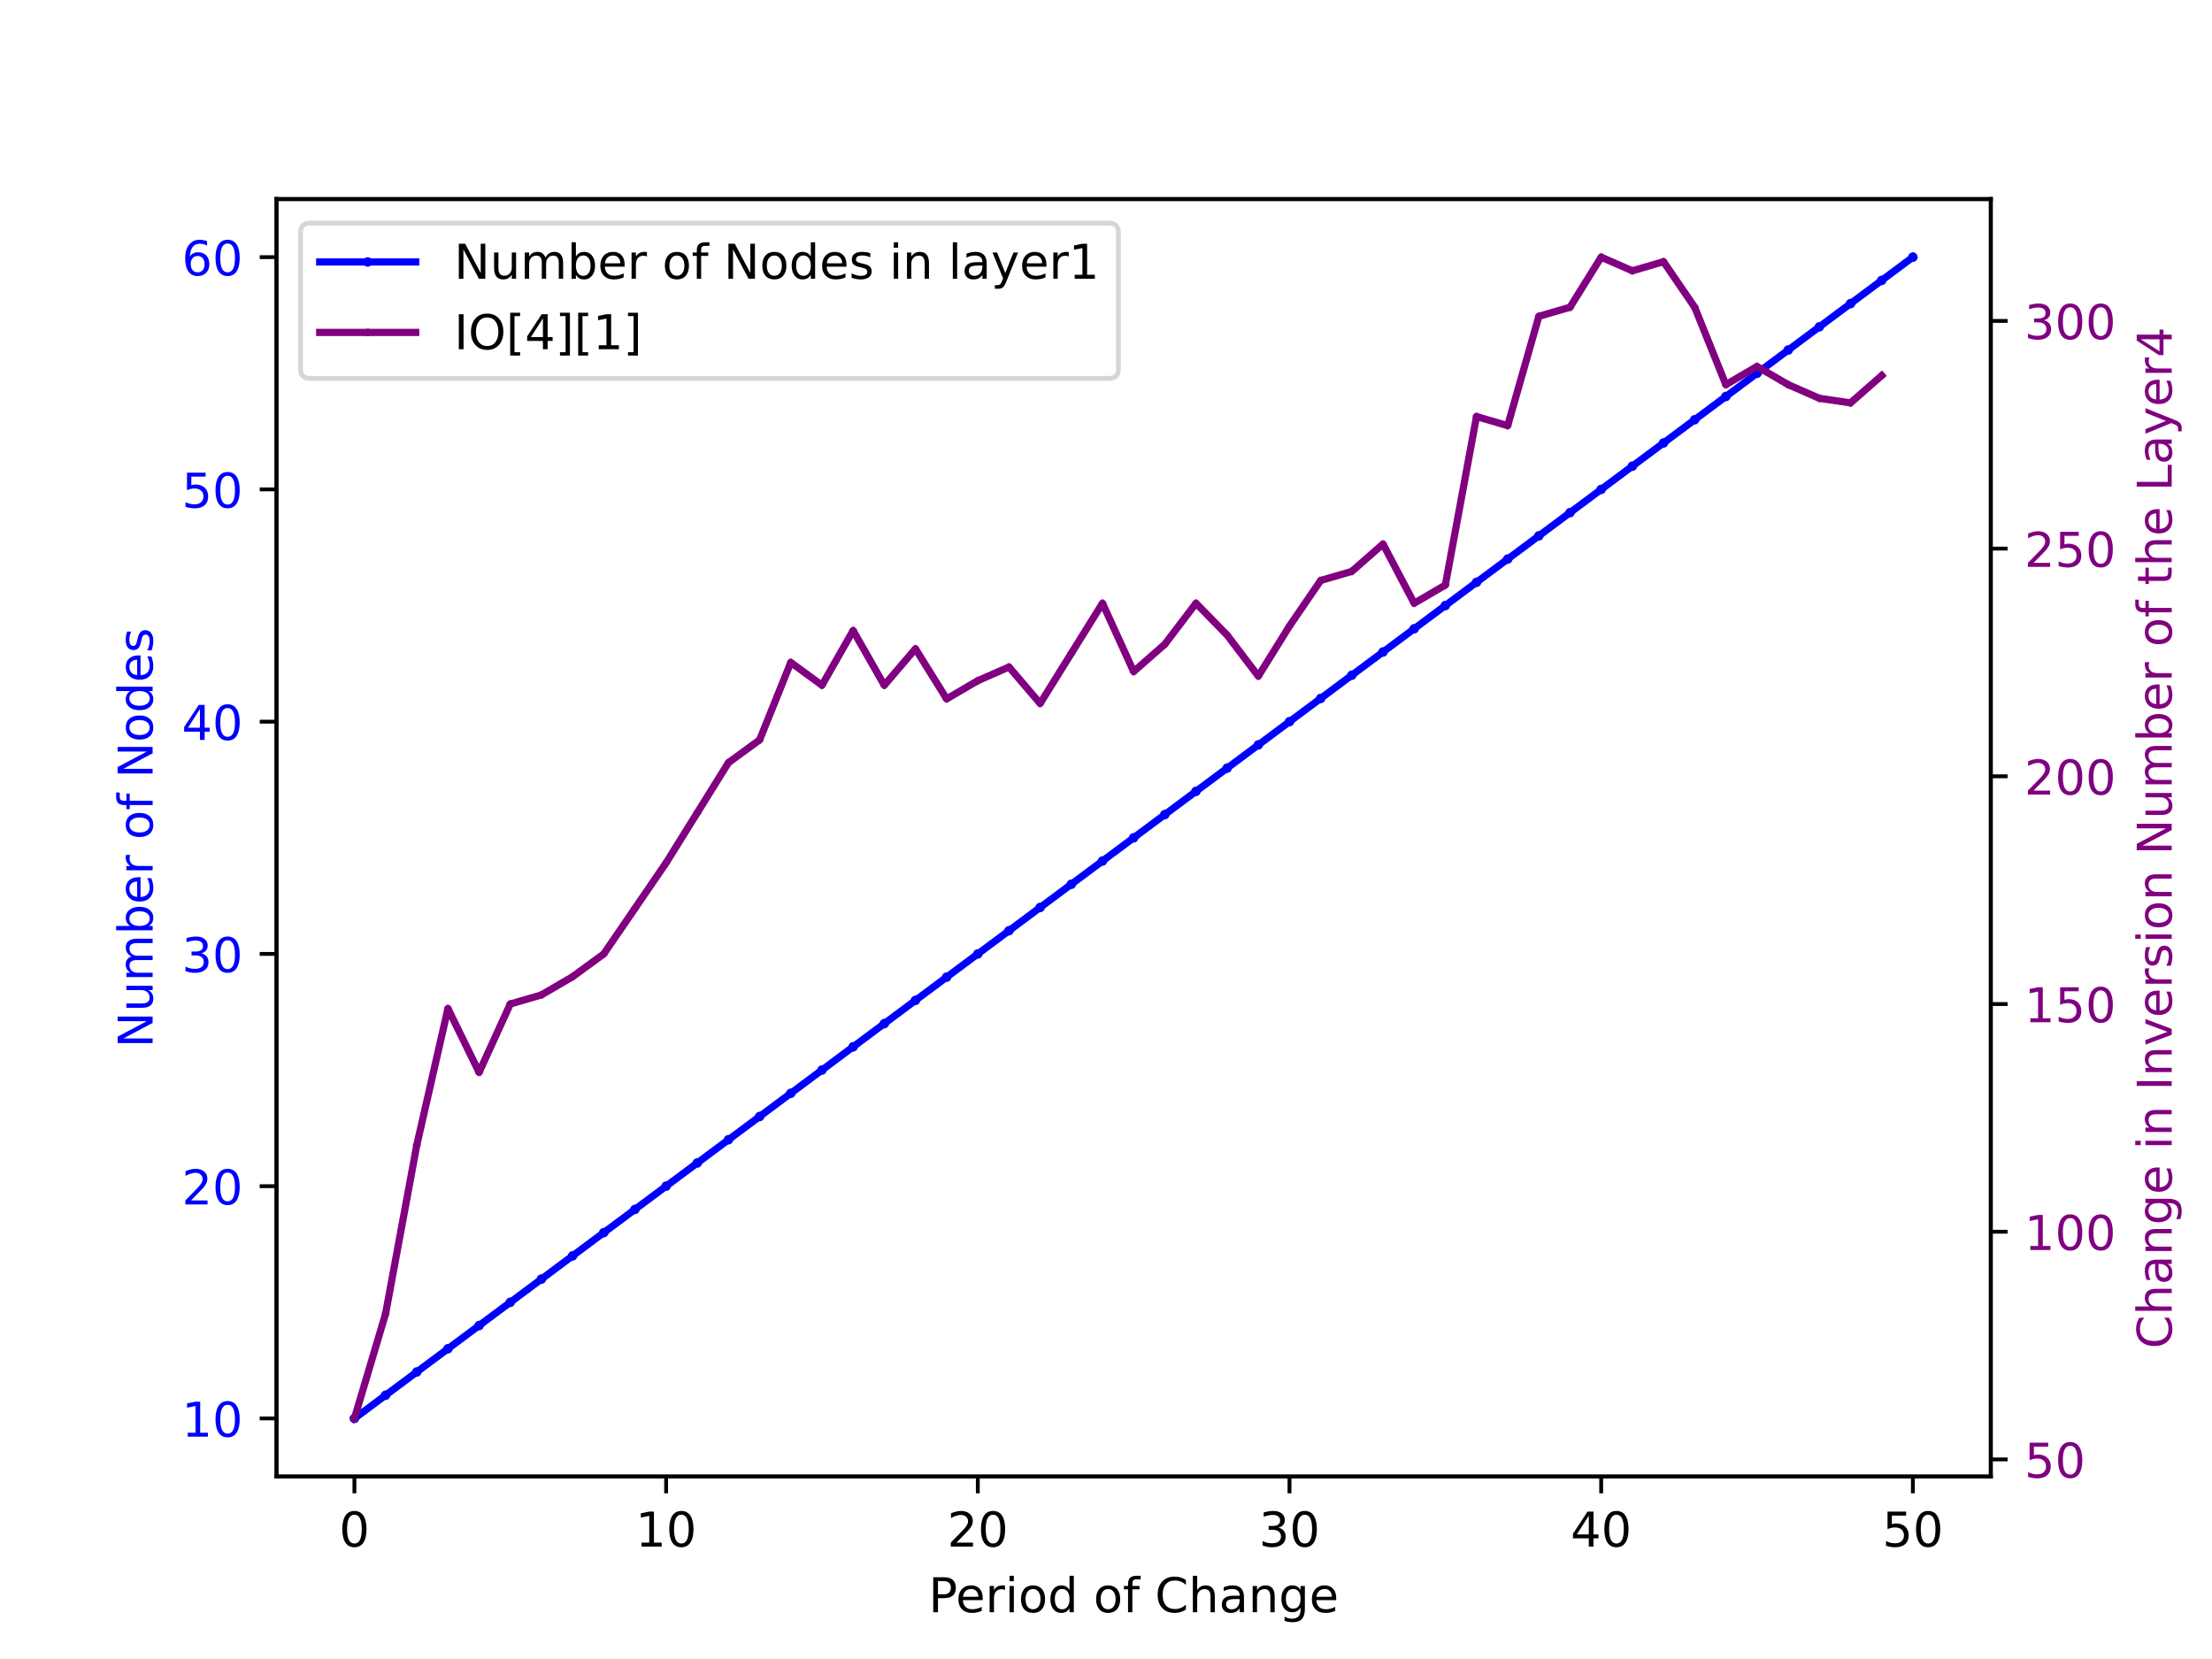 <?xml version="1.0" encoding="utf-8" standalone="no"?>
<!DOCTYPE svg PUBLIC "-//W3C//DTD SVG 1.1//EN"
  "http://www.w3.org/Graphics/SVG/1.1/DTD/svg11.dtd">
<!-- Created with matplotlib (https://matplotlib.org/) -->
<svg height="345.6pt" version="1.1" viewBox="0 0 460.8 345.6" width="460.8pt" xmlns="http://www.w3.org/2000/svg" xmlns:xlink="http://www.w3.org/1999/xlink">
 <defs>
  <style type="text/css">
*{stroke-linecap:butt;stroke-linejoin:round;}
  </style>
 </defs>
 <g id="figure_1">
  <g id="patch_1">
   <path d="M 0 345.6 
L 460.8 345.6 
L 460.8 0 
L 0 0 
z
" style="fill:#ffffff;"/>
  </g>
  <g id="axes_1">
   <g id="patch_2">
    <path d="M 57.6 307.584 
L 414.72 307.584 
L 414.72 41.472 
L 57.6 41.472 
z
" style="fill:#ffffff;"/>
   </g>
   <g id="matplotlib.axis_1">
    <g id="xtick_1">
     <g id="line2d_1">
      <defs>
       <path d="M 0 0 
L 0 3.5 
" id="mff11c92cb8" style="stroke:#000000;stroke-width:0.8;"/>
      </defs>
      <g>
       <use style="stroke:#000000;stroke-width:0.8;" x="73.833" xlink:href="#mff11c92cb8" y="307.584"/>
      </g>
     </g>
     <g id="text_1">
      <!-- 0 -->
      <defs>
       <path d="M 31.781 66.406 
Q 24.172 66.406 20.328 58.906 
Q 16.5 51.422 16.5 36.375 
Q 16.5 21.391 20.328 13.891 
Q 24.172 6.391 31.781 6.391 
Q 39.453 6.391 43.281 13.891 
Q 47.125 21.391 47.125 36.375 
Q 47.125 51.422 43.281 58.906 
Q 39.453 66.406 31.781 66.406 
z
M 31.781 74.219 
Q 44.047 74.219 50.516 64.516 
Q 56.984 54.828 56.984 36.375 
Q 56.984 17.969 50.516 8.266 
Q 44.047 -1.422 31.781 -1.422 
Q 19.531 -1.422 13.062 8.266 
Q 6.594 17.969 6.594 36.375 
Q 6.594 54.828 13.062 64.516 
Q 19.531 74.219 31.781 74.219 
z
" id="DejaVuSans-48"/>
      </defs>
      <g transform="translate(70.651 322.182)scale(0.1 -0.1)">
       <use xlink:href="#DejaVuSans-48"/>
      </g>
     </g>
    </g>
    <g id="xtick_2">
     <g id="line2d_2">
      <g>
       <use style="stroke:#000000;stroke-width:0.8;" x="138.764" xlink:href="#mff11c92cb8" y="307.584"/>
      </g>
     </g>
     <g id="text_2">
      <!-- 10 -->
      <defs>
       <path d="M 12.406 8.297 
L 28.516 8.297 
L 28.516 63.922 
L 10.984 60.406 
L 10.984 69.391 
L 28.422 72.906 
L 38.281 72.906 
L 38.281 8.297 
L 54.391 8.297 
L 54.391 0 
L 12.406 0 
z
" id="DejaVuSans-49"/>
      </defs>
      <g transform="translate(132.401 322.182)scale(0.1 -0.1)">
       <use xlink:href="#DejaVuSans-49"/>
       <use x="63.623" xlink:href="#DejaVuSans-48"/>
      </g>
     </g>
    </g>
    <g id="xtick_3">
     <g id="line2d_3">
      <g>
       <use style="stroke:#000000;stroke-width:0.8;" x="203.695" xlink:href="#mff11c92cb8" y="307.584"/>
      </g>
     </g>
     <g id="text_3">
      <!-- 20 -->
      <defs>
       <path d="M 19.188 8.297 
L 53.609 8.297 
L 53.609 0 
L 7.328 0 
L 7.328 8.297 
Q 12.938 14.109 22.625 23.891 
Q 32.328 33.688 34.812 36.531 
Q 39.547 41.844 41.422 45.531 
Q 43.312 49.219 43.312 52.781 
Q 43.312 58.594 39.234 62.25 
Q 35.156 65.922 28.609 65.922 
Q 23.969 65.922 18.812 64.312 
Q 13.672 62.703 7.812 59.422 
L 7.812 69.391 
Q 13.766 71.781 18.938 73 
Q 24.125 74.219 28.422 74.219 
Q 39.75 74.219 46.484 68.547 
Q 53.219 62.891 53.219 53.422 
Q 53.219 48.922 51.531 44.891 
Q 49.859 40.875 45.406 35.406 
Q 44.188 33.984 37.641 27.219 
Q 31.109 20.453 19.188 8.297 
z
" id="DejaVuSans-50"/>
      </defs>
      <g transform="translate(197.332 322.182)scale(0.1 -0.1)">
       <use xlink:href="#DejaVuSans-50"/>
       <use x="63.623" xlink:href="#DejaVuSans-48"/>
      </g>
     </g>
    </g>
    <g id="xtick_4">
     <g id="line2d_4">
      <g>
       <use style="stroke:#000000;stroke-width:0.8;" x="268.625" xlink:href="#mff11c92cb8" y="307.584"/>
      </g>
     </g>
     <g id="text_4">
      <!-- 30 -->
      <defs>
       <path d="M 40.578 39.312 
Q 47.656 37.797 51.625 33 
Q 55.609 28.219 55.609 21.188 
Q 55.609 10.406 48.188 4.484 
Q 40.766 -1.422 27.094 -1.422 
Q 22.516 -1.422 17.656 -0.516 
Q 12.797 0.391 7.625 2.203 
L 7.625 11.719 
Q 11.719 9.328 16.594 8.109 
Q 21.484 6.891 26.812 6.891 
Q 36.078 6.891 40.938 10.547 
Q 45.797 14.203 45.797 21.188 
Q 45.797 27.641 41.281 31.266 
Q 36.766 34.906 28.719 34.906 
L 20.219 34.906 
L 20.219 43.016 
L 29.109 43.016 
Q 36.375 43.016 40.234 45.922 
Q 44.094 48.828 44.094 54.297 
Q 44.094 59.906 40.109 62.906 
Q 36.141 65.922 28.719 65.922 
Q 24.656 65.922 20.016 65.031 
Q 15.375 64.156 9.812 62.312 
L 9.812 71.094 
Q 15.438 72.656 20.344 73.438 
Q 25.25 74.219 29.594 74.219 
Q 40.828 74.219 47.359 69.109 
Q 53.906 64.016 53.906 55.328 
Q 53.906 49.266 50.438 45.094 
Q 46.969 40.922 40.578 39.312 
z
" id="DejaVuSans-51"/>
      </defs>
      <g transform="translate(262.263 322.182)scale(0.1 -0.1)">
       <use xlink:href="#DejaVuSans-51"/>
       <use x="63.623" xlink:href="#DejaVuSans-48"/>
      </g>
     </g>
    </g>
    <g id="xtick_5">
     <g id="line2d_5">
      <g>
       <use style="stroke:#000000;stroke-width:0.8;" x="333.556" xlink:href="#mff11c92cb8" y="307.584"/>
      </g>
     </g>
     <g id="text_5">
      <!-- 40 -->
      <defs>
       <path d="M 37.797 64.312 
L 12.891 25.391 
L 37.797 25.391 
z
M 35.203 72.906 
L 47.609 72.906 
L 47.609 25.391 
L 58.016 25.391 
L 58.016 17.188 
L 47.609 17.188 
L 47.609 0 
L 37.797 0 
L 37.797 17.188 
L 4.891 17.188 
L 4.891 26.703 
z
" id="DejaVuSans-52"/>
      </defs>
      <g transform="translate(327.194 322.182)scale(0.1 -0.1)">
       <use xlink:href="#DejaVuSans-52"/>
       <use x="63.623" xlink:href="#DejaVuSans-48"/>
      </g>
     </g>
    </g>
    <g id="xtick_6">
     <g id="line2d_6">
      <g>
       <use style="stroke:#000000;stroke-width:0.8;" x="398.487" xlink:href="#mff11c92cb8" y="307.584"/>
      </g>
     </g>
     <g id="text_6">
      <!-- 50 -->
      <defs>
       <path d="M 10.797 72.906 
L 49.516 72.906 
L 49.516 64.594 
L 19.828 64.594 
L 19.828 46.734 
Q 21.969 47.469 24.109 47.828 
Q 26.266 48.188 28.422 48.188 
Q 40.625 48.188 47.75 41.5 
Q 54.891 34.812 54.891 23.391 
Q 54.891 11.625 47.562 5.094 
Q 40.234 -1.422 26.906 -1.422 
Q 22.312 -1.422 17.547 -0.641 
Q 12.797 0.141 7.719 1.703 
L 7.719 11.625 
Q 12.109 9.234 16.797 8.062 
Q 21.484 6.891 26.703 6.891 
Q 35.156 6.891 40.078 11.328 
Q 45.016 15.766 45.016 23.391 
Q 45.016 31 40.078 35.438 
Q 35.156 39.891 26.703 39.891 
Q 22.75 39.891 18.812 39.016 
Q 14.891 38.141 10.797 36.281 
z
" id="DejaVuSans-53"/>
      </defs>
      <g transform="translate(392.125 322.182)scale(0.1 -0.1)">
       <use xlink:href="#DejaVuSans-53"/>
       <use x="63.623" xlink:href="#DejaVuSans-48"/>
      </g>
     </g>
    </g>
    <g id="text_7">
     <!-- Period of Change -->
     <defs>
      <path d="M 19.672 64.797 
L 19.672 37.406 
L 32.078 37.406 
Q 38.969 37.406 42.719 40.969 
Q 46.484 44.531 46.484 51.125 
Q 46.484 57.672 42.719 61.234 
Q 38.969 64.797 32.078 64.797 
z
M 9.812 72.906 
L 32.078 72.906 
Q 44.344 72.906 50.609 67.359 
Q 56.891 61.812 56.891 51.125 
Q 56.891 40.328 50.609 34.812 
Q 44.344 29.297 32.078 29.297 
L 19.672 29.297 
L 19.672 0 
L 9.812 0 
z
" id="DejaVuSans-80"/>
      <path d="M 56.203 29.594 
L 56.203 25.203 
L 14.891 25.203 
Q 15.484 15.922 20.484 11.062 
Q 25.484 6.203 34.422 6.203 
Q 39.594 6.203 44.453 7.469 
Q 49.312 8.734 54.109 11.281 
L 54.109 2.781 
Q 49.266 0.734 44.188 -0.344 
Q 39.109 -1.422 33.891 -1.422 
Q 20.797 -1.422 13.156 6.188 
Q 5.516 13.812 5.516 26.812 
Q 5.516 40.234 12.766 48.109 
Q 20.016 56 32.328 56 
Q 43.359 56 49.781 48.891 
Q 56.203 41.797 56.203 29.594 
z
M 47.219 32.234 
Q 47.125 39.594 43.094 43.984 
Q 39.062 48.391 32.422 48.391 
Q 24.906 48.391 20.391 44.141 
Q 15.875 39.891 15.188 32.172 
z
" id="DejaVuSans-101"/>
      <path d="M 41.109 46.297 
Q 39.594 47.172 37.812 47.578 
Q 36.031 48 33.891 48 
Q 26.266 48 22.188 43.047 
Q 18.109 38.094 18.109 28.812 
L 18.109 0 
L 9.078 0 
L 9.078 54.688 
L 18.109 54.688 
L 18.109 46.188 
Q 20.953 51.172 25.484 53.578 
Q 30.031 56 36.531 56 
Q 37.453 56 38.578 55.875 
Q 39.703 55.766 41.062 55.516 
z
" id="DejaVuSans-114"/>
      <path d="M 9.422 54.688 
L 18.406 54.688 
L 18.406 0 
L 9.422 0 
z
M 9.422 75.984 
L 18.406 75.984 
L 18.406 64.594 
L 9.422 64.594 
z
" id="DejaVuSans-105"/>
      <path d="M 30.609 48.391 
Q 23.391 48.391 19.188 42.75 
Q 14.984 37.109 14.984 27.297 
Q 14.984 17.484 19.156 11.844 
Q 23.344 6.203 30.609 6.203 
Q 37.797 6.203 41.984 11.859 
Q 46.188 17.531 46.188 27.297 
Q 46.188 37.016 41.984 42.703 
Q 37.797 48.391 30.609 48.391 
z
M 30.609 56 
Q 42.328 56 49.016 48.375 
Q 55.719 40.766 55.719 27.297 
Q 55.719 13.875 49.016 6.219 
Q 42.328 -1.422 30.609 -1.422 
Q 18.844 -1.422 12.172 6.219 
Q 5.516 13.875 5.516 27.297 
Q 5.516 40.766 12.172 48.375 
Q 18.844 56 30.609 56 
z
" id="DejaVuSans-111"/>
      <path d="M 45.406 46.391 
L 45.406 75.984 
L 54.391 75.984 
L 54.391 0 
L 45.406 0 
L 45.406 8.203 
Q 42.578 3.328 38.25 0.953 
Q 33.938 -1.422 27.875 -1.422 
Q 17.969 -1.422 11.734 6.484 
Q 5.516 14.406 5.516 27.297 
Q 5.516 40.188 11.734 48.094 
Q 17.969 56 27.875 56 
Q 33.938 56 38.25 53.625 
Q 42.578 51.266 45.406 46.391 
z
M 14.797 27.297 
Q 14.797 17.391 18.875 11.75 
Q 22.953 6.109 30.078 6.109 
Q 37.203 6.109 41.297 11.75 
Q 45.406 17.391 45.406 27.297 
Q 45.406 37.203 41.297 42.844 
Q 37.203 48.484 30.078 48.484 
Q 22.953 48.484 18.875 42.844 
Q 14.797 37.203 14.797 27.297 
z
" id="DejaVuSans-100"/>
      <path id="DejaVuSans-32"/>
      <path d="M 37.109 75.984 
L 37.109 68.5 
L 28.516 68.5 
Q 23.688 68.5 21.797 66.547 
Q 19.922 64.594 19.922 59.516 
L 19.922 54.688 
L 34.719 54.688 
L 34.719 47.703 
L 19.922 47.703 
L 19.922 0 
L 10.891 0 
L 10.891 47.703 
L 2.297 47.703 
L 2.297 54.688 
L 10.891 54.688 
L 10.891 58.5 
Q 10.891 67.625 15.141 71.797 
Q 19.391 75.984 28.609 75.984 
z
" id="DejaVuSans-102"/>
      <path d="M 64.406 67.281 
L 64.406 56.891 
Q 59.422 61.531 53.781 63.812 
Q 48.141 66.109 41.797 66.109 
Q 29.297 66.109 22.656 58.469 
Q 16.016 50.828 16.016 36.375 
Q 16.016 21.969 22.656 14.328 
Q 29.297 6.688 41.797 6.688 
Q 48.141 6.688 53.781 8.984 
Q 59.422 11.281 64.406 15.922 
L 64.406 5.609 
Q 59.234 2.094 53.438 0.328 
Q 47.656 -1.422 41.219 -1.422 
Q 24.656 -1.422 15.125 8.703 
Q 5.609 18.844 5.609 36.375 
Q 5.609 53.953 15.125 64.078 
Q 24.656 74.219 41.219 74.219 
Q 47.75 74.219 53.531 72.484 
Q 59.328 70.75 64.406 67.281 
z
" id="DejaVuSans-67"/>
      <path d="M 54.891 33.016 
L 54.891 0 
L 45.906 0 
L 45.906 32.719 
Q 45.906 40.484 42.875 44.328 
Q 39.844 48.188 33.797 48.188 
Q 26.516 48.188 22.312 43.547 
Q 18.109 38.922 18.109 30.906 
L 18.109 0 
L 9.078 0 
L 9.078 75.984 
L 18.109 75.984 
L 18.109 46.188 
Q 21.344 51.125 25.703 53.562 
Q 30.078 56 35.797 56 
Q 45.219 56 50.047 50.172 
Q 54.891 44.344 54.891 33.016 
z
" id="DejaVuSans-104"/>
      <path d="M 34.281 27.484 
Q 23.391 27.484 19.188 25 
Q 14.984 22.516 14.984 16.5 
Q 14.984 11.719 18.141 8.906 
Q 21.297 6.109 26.703 6.109 
Q 34.188 6.109 38.703 11.406 
Q 43.219 16.703 43.219 25.484 
L 43.219 27.484 
z
M 52.203 31.203 
L 52.203 0 
L 43.219 0 
L 43.219 8.297 
Q 40.141 3.328 35.547 0.953 
Q 30.953 -1.422 24.312 -1.422 
Q 15.922 -1.422 10.953 3.297 
Q 6 8.016 6 15.922 
Q 6 25.141 12.172 29.828 
Q 18.359 34.516 30.609 34.516 
L 43.219 34.516 
L 43.219 35.406 
Q 43.219 41.609 39.141 45 
Q 35.062 48.391 27.688 48.391 
Q 23 48.391 18.547 47.266 
Q 14.109 46.141 10.016 43.891 
L 10.016 52.203 
Q 14.938 54.109 19.578 55.047 
Q 24.219 56 28.609 56 
Q 40.484 56 46.344 49.844 
Q 52.203 43.703 52.203 31.203 
z
" id="DejaVuSans-97"/>
      <path d="M 54.891 33.016 
L 54.891 0 
L 45.906 0 
L 45.906 32.719 
Q 45.906 40.484 42.875 44.328 
Q 39.844 48.188 33.797 48.188 
Q 26.516 48.188 22.312 43.547 
Q 18.109 38.922 18.109 30.906 
L 18.109 0 
L 9.078 0 
L 9.078 54.688 
L 18.109 54.688 
L 18.109 46.188 
Q 21.344 51.125 25.703 53.562 
Q 30.078 56 35.797 56 
Q 45.219 56 50.047 50.172 
Q 54.891 44.344 54.891 33.016 
z
" id="DejaVuSans-110"/>
      <path d="M 45.406 27.984 
Q 45.406 37.75 41.375 43.109 
Q 37.359 48.484 30.078 48.484 
Q 22.859 48.484 18.828 43.109 
Q 14.797 37.75 14.797 27.984 
Q 14.797 18.266 18.828 12.891 
Q 22.859 7.516 30.078 7.516 
Q 37.359 7.516 41.375 12.891 
Q 45.406 18.266 45.406 27.984 
z
M 54.391 6.781 
Q 54.391 -7.172 48.188 -13.984 
Q 42 -20.797 29.203 -20.797 
Q 24.469 -20.797 20.266 -20.094 
Q 16.062 -19.391 12.109 -17.922 
L 12.109 -9.188 
Q 16.062 -11.328 19.922 -12.344 
Q 23.781 -13.375 27.781 -13.375 
Q 36.625 -13.375 41.016 -8.766 
Q 45.406 -4.156 45.406 5.172 
L 45.406 9.625 
Q 42.625 4.781 38.281 2.391 
Q 33.938 0 27.875 0 
Q 17.828 0 11.672 7.656 
Q 5.516 15.328 5.516 27.984 
Q 5.516 40.672 11.672 48.328 
Q 17.828 56 27.875 56 
Q 33.938 56 38.281 53.609 
Q 42.625 51.219 45.406 46.391 
L 45.406 54.688 
L 54.391 54.688 
z
" id="DejaVuSans-103"/>
     </defs>
     <g transform="translate(193.43 335.861)scale(0.1 -0.1)">
      <use xlink:href="#DejaVuSans-80"/>
      <use x="56.678" xlink:href="#DejaVuSans-101"/>
      <use x="118.201" xlink:href="#DejaVuSans-114"/>
      <use x="159.314" xlink:href="#DejaVuSans-105"/>
      <use x="187.098" xlink:href="#DejaVuSans-111"/>
      <use x="248.279" xlink:href="#DejaVuSans-100"/>
      <use x="311.756" xlink:href="#DejaVuSans-32"/>
      <use x="343.543" xlink:href="#DejaVuSans-111"/>
      <use x="404.725" xlink:href="#DejaVuSans-102"/>
      <use x="439.93" xlink:href="#DejaVuSans-32"/>
      <use x="471.717" xlink:href="#DejaVuSans-67"/>
      <use x="541.541" xlink:href="#DejaVuSans-104"/>
      <use x="604.92" xlink:href="#DejaVuSans-97"/>
      <use x="666.199" xlink:href="#DejaVuSans-110"/>
      <use x="729.578" xlink:href="#DejaVuSans-103"/>
      <use x="793.055" xlink:href="#DejaVuSans-101"/>
     </g>
    </g>
   </g>
   <g id="matplotlib.axis_2">
    <g id="ytick_1">
     <g id="line2d_7">
      <defs>
       <path d="M 0 0 
L -3.5 0 
" id="m899fd78214" style="stroke:#000000;stroke-width:0.8;"/>
      </defs>
      <g>
       <use style="stroke:#000000;stroke-width:0.8;" x="57.6" xlink:href="#m899fd78214" y="295.488"/>
      </g>
     </g>
     <g id="text_8">
      <!-- 10 -->
      <g style="fill:#0000ff;" transform="translate(37.875 299.287)scale(0.1 -0.1)">
       <use xlink:href="#DejaVuSans-49"/>
       <use x="63.623" xlink:href="#DejaVuSans-48"/>
      </g>
     </g>
    </g>
    <g id="ytick_2">
     <g id="line2d_8">
      <g>
       <use style="stroke:#000000;stroke-width:0.8;" x="57.6" xlink:href="#m899fd78214" y="247.104"/>
      </g>
     </g>
     <g id="text_9">
      <!-- 20 -->
      <g style="fill:#0000ff;" transform="translate(37.875 250.903)scale(0.1 -0.1)">
       <use xlink:href="#DejaVuSans-50"/>
       <use x="63.623" xlink:href="#DejaVuSans-48"/>
      </g>
     </g>
    </g>
    <g id="ytick_3">
     <g id="line2d_9">
      <g>
       <use style="stroke:#000000;stroke-width:0.8;" x="57.6" xlink:href="#m899fd78214" y="198.72"/>
      </g>
     </g>
     <g id="text_10">
      <!-- 30 -->
      <g style="fill:#0000ff;" transform="translate(37.875 202.519)scale(0.1 -0.1)">
       <use xlink:href="#DejaVuSans-51"/>
       <use x="63.623" xlink:href="#DejaVuSans-48"/>
      </g>
     </g>
    </g>
    <g id="ytick_4">
     <g id="line2d_10">
      <g>
       <use style="stroke:#000000;stroke-width:0.8;" x="57.6" xlink:href="#m899fd78214" y="150.336"/>
      </g>
     </g>
     <g id="text_11">
      <!-- 40 -->
      <g style="fill:#0000ff;" transform="translate(37.875 154.135)scale(0.1 -0.1)">
       <use xlink:href="#DejaVuSans-52"/>
       <use x="63.623" xlink:href="#DejaVuSans-48"/>
      </g>
     </g>
    </g>
    <g id="ytick_5">
     <g id="line2d_11">
      <g>
       <use style="stroke:#000000;stroke-width:0.8;" x="57.6" xlink:href="#m899fd78214" y="101.952"/>
      </g>
     </g>
     <g id="text_12">
      <!-- 50 -->
      <g style="fill:#0000ff;" transform="translate(37.875 105.751)scale(0.1 -0.1)">
       <use xlink:href="#DejaVuSans-53"/>
       <use x="63.623" xlink:href="#DejaVuSans-48"/>
      </g>
     </g>
    </g>
    <g id="ytick_6">
     <g id="line2d_12">
      <g>
       <use style="stroke:#000000;stroke-width:0.8;" x="57.6" xlink:href="#m899fd78214" y="53.568"/>
      </g>
     </g>
     <g id="text_13">
      <!-- 60 -->
      <defs>
       <path d="M 33.016 40.375 
Q 26.375 40.375 22.484 35.828 
Q 18.609 31.297 18.609 23.391 
Q 18.609 15.531 22.484 10.953 
Q 26.375 6.391 33.016 6.391 
Q 39.656 6.391 43.531 10.953 
Q 47.406 15.531 47.406 23.391 
Q 47.406 31.297 43.531 35.828 
Q 39.656 40.375 33.016 40.375 
z
M 52.594 71.297 
L 52.594 62.312 
Q 48.875 64.062 45.094 64.984 
Q 41.312 65.922 37.594 65.922 
Q 27.828 65.922 22.672 59.328 
Q 17.531 52.734 16.797 39.406 
Q 19.672 43.656 24.016 45.922 
Q 28.375 48.188 33.594 48.188 
Q 44.578 48.188 50.953 41.516 
Q 57.328 34.859 57.328 23.391 
Q 57.328 12.156 50.688 5.359 
Q 44.047 -1.422 33.016 -1.422 
Q 20.359 -1.422 13.672 8.266 
Q 6.984 17.969 6.984 36.375 
Q 6.984 53.656 15.188 63.938 
Q 23.391 74.219 37.203 74.219 
Q 40.922 74.219 44.703 73.484 
Q 48.484 72.75 52.594 71.297 
z
" id="DejaVuSans-54"/>
      </defs>
      <g style="fill:#0000ff;" transform="translate(37.875 57.367)scale(0.1 -0.1)">
       <use xlink:href="#DejaVuSans-54"/>
       <use x="63.623" xlink:href="#DejaVuSans-48"/>
      </g>
     </g>
    </g>
    <g id="text_14">
     <!-- Number of Nodes -->
     <defs>
      <path d="M 9.812 72.906 
L 23.094 72.906 
L 55.422 11.922 
L 55.422 72.906 
L 64.984 72.906 
L 64.984 0 
L 51.703 0 
L 19.391 60.984 
L 19.391 0 
L 9.812 0 
z
" id="DejaVuSans-78"/>
      <path d="M 8.5 21.578 
L 8.5 54.688 
L 17.484 54.688 
L 17.484 21.922 
Q 17.484 14.156 20.5 10.266 
Q 23.531 6.391 29.594 6.391 
Q 36.859 6.391 41.078 11.031 
Q 45.312 15.672 45.312 23.688 
L 45.312 54.688 
L 54.297 54.688 
L 54.297 0 
L 45.312 0 
L 45.312 8.406 
Q 42.047 3.422 37.719 1 
Q 33.406 -1.422 27.688 -1.422 
Q 18.266 -1.422 13.375 4.438 
Q 8.5 10.297 8.5 21.578 
z
M 31.109 56 
z
" id="DejaVuSans-117"/>
      <path d="M 52 44.188 
Q 55.375 50.25 60.062 53.125 
Q 64.75 56 71.094 56 
Q 79.641 56 84.281 50.016 
Q 88.922 44.047 88.922 33.016 
L 88.922 0 
L 79.891 0 
L 79.891 32.719 
Q 79.891 40.578 77.094 44.375 
Q 74.312 48.188 68.609 48.188 
Q 61.625 48.188 57.562 43.547 
Q 53.516 38.922 53.516 30.906 
L 53.516 0 
L 44.484 0 
L 44.484 32.719 
Q 44.484 40.625 41.703 44.406 
Q 38.922 48.188 33.109 48.188 
Q 26.219 48.188 22.156 43.531 
Q 18.109 38.875 18.109 30.906 
L 18.109 0 
L 9.078 0 
L 9.078 54.688 
L 18.109 54.688 
L 18.109 46.188 
Q 21.188 51.219 25.484 53.609 
Q 29.781 56 35.688 56 
Q 41.656 56 45.828 52.969 
Q 50 49.953 52 44.188 
z
" id="DejaVuSans-109"/>
      <path d="M 48.688 27.297 
Q 48.688 37.203 44.609 42.844 
Q 40.531 48.484 33.406 48.484 
Q 26.266 48.484 22.188 42.844 
Q 18.109 37.203 18.109 27.297 
Q 18.109 17.391 22.188 11.75 
Q 26.266 6.109 33.406 6.109 
Q 40.531 6.109 44.609 11.75 
Q 48.688 17.391 48.688 27.297 
z
M 18.109 46.391 
Q 20.953 51.266 25.266 53.625 
Q 29.594 56 35.594 56 
Q 45.562 56 51.781 48.094 
Q 58.016 40.188 58.016 27.297 
Q 58.016 14.406 51.781 6.484 
Q 45.562 -1.422 35.594 -1.422 
Q 29.594 -1.422 25.266 0.953 
Q 20.953 3.328 18.109 8.203 
L 18.109 0 
L 9.078 0 
L 9.078 75.984 
L 18.109 75.984 
z
" id="DejaVuSans-98"/>
      <path d="M 44.281 53.078 
L 44.281 44.578 
Q 40.484 46.531 36.375 47.5 
Q 32.281 48.484 27.875 48.484 
Q 21.188 48.484 17.844 46.438 
Q 14.5 44.391 14.5 40.281 
Q 14.5 37.156 16.891 35.375 
Q 19.281 33.594 26.516 31.984 
L 29.594 31.297 
Q 39.156 29.25 43.188 25.516 
Q 47.219 21.781 47.219 15.094 
Q 47.219 7.469 41.188 3.016 
Q 35.156 -1.422 24.609 -1.422 
Q 20.219 -1.422 15.453 -0.562 
Q 10.688 0.297 5.422 2 
L 5.422 11.281 
Q 10.406 8.688 15.234 7.391 
Q 20.062 6.109 24.812 6.109 
Q 31.156 6.109 34.562 8.281 
Q 37.984 10.453 37.984 14.406 
Q 37.984 18.062 35.516 20.016 
Q 33.062 21.969 24.703 23.781 
L 21.578 24.516 
Q 13.234 26.266 9.516 29.906 
Q 5.812 33.547 5.812 39.891 
Q 5.812 47.609 11.281 51.797 
Q 16.75 56 26.812 56 
Q 31.781 56 36.172 55.266 
Q 40.578 54.547 44.281 53.078 
z
" id="DejaVuSans-115"/>
     </defs>
     <g style="fill:#0000ff;" transform="translate(31.795 218.267)rotate(-90)scale(0.1 -0.1)">
      <use xlink:href="#DejaVuSans-78"/>
      <use x="74.805" xlink:href="#DejaVuSans-117"/>
      <use x="138.184" xlink:href="#DejaVuSans-109"/>
      <use x="235.596" xlink:href="#DejaVuSans-98"/>
      <use x="299.072" xlink:href="#DejaVuSans-101"/>
      <use x="360.596" xlink:href="#DejaVuSans-114"/>
      <use x="401.709" xlink:href="#DejaVuSans-32"/>
      <use x="433.496" xlink:href="#DejaVuSans-111"/>
      <use x="494.678" xlink:href="#DejaVuSans-102"/>
      <use x="529.883" xlink:href="#DejaVuSans-32"/>
      <use x="561.67" xlink:href="#DejaVuSans-78"/>
      <use x="636.475" xlink:href="#DejaVuSans-111"/>
      <use x="697.656" xlink:href="#DejaVuSans-100"/>
      <use x="761.133" xlink:href="#DejaVuSans-101"/>
      <use x="822.656" xlink:href="#DejaVuSans-115"/>
     </g>
    </g>
   </g>
   <g id="line2d_13">
    <path clip-path="url(#p40a18d89b4)" d="M 73.833 295.488 
L 80.326 290.65 
L 86.819 285.811 
L 93.312 280.973 
L 99.805 276.134 
L 106.298 271.296 
L 112.791 266.458 
L 119.284 261.619 
L 125.777 256.781 
L 132.271 251.942 
L 138.764 247.104 
L 145.257 242.266 
L 151.75 237.427 
L 158.243 232.589 
L 164.736 227.75 
L 171.229 222.912 
L 177.722 218.074 
L 184.215 213.235 
L 190.708 208.397 
L 197.201 203.558 
L 203.695 198.72 
L 210.188 193.882 
L 216.681 189.043 
L 223.174 184.205 
L 229.667 179.366 
L 236.16 174.528 
L 242.653 169.69 
L 249.146 164.851 
L 255.639 160.013 
L 262.132 155.174 
L 268.625 150.336 
L 275.119 145.498 
L 281.612 140.659 
L 288.105 135.821 
L 294.598 130.982 
L 301.091 126.144 
L 307.584 121.306 
L 314.077 116.467 
L 320.57 111.629 
L 327.063 106.79 
L 333.556 101.952 
L 340.049 97.114 
L 346.543 92.275 
L 353.036 87.437 
L 359.529 82.598 
L 366.022 77.76 
L 372.515 72.922 
L 379.008 68.083 
L 385.501 63.245 
L 391.994 58.406 
L 398.487 53.568 
" style="fill:none;stroke:#0000ff;stroke-linecap:square;stroke-width:1.5;"/>
    <defs>
     <path d="M 0 0.5 
C 0.133 0.5 0.26 0.447 0.354 0.354 
C 0.447 0.26 0.5 0.133 0.5 0 
C 0.5 -0.133 0.447 -0.26 0.354 -0.354 
C 0.26 -0.447 0.133 -0.5 0 -0.5 
C -0.133 -0.5 -0.26 -0.447 -0.354 -0.354 
C -0.447 -0.26 -0.5 -0.133 -0.5 0 
C -0.5 0.133 -0.447 0.26 -0.354 0.354 
C -0.26 0.447 -0.133 0.5 0 0.5 
z
" id="mc3f2976ed5" style="stroke:#0000ff;"/>
    </defs>
    <g clip-path="url(#p40a18d89b4)">
     <use style="fill:#0000ff;stroke:#0000ff;" x="73.833" xlink:href="#mc3f2976ed5" y="295.488"/>
     <use style="fill:#0000ff;stroke:#0000ff;" x="80.326" xlink:href="#mc3f2976ed5" y="290.65"/>
     <use style="fill:#0000ff;stroke:#0000ff;" x="86.819" xlink:href="#mc3f2976ed5" y="285.811"/>
     <use style="fill:#0000ff;stroke:#0000ff;" x="93.312" xlink:href="#mc3f2976ed5" y="280.973"/>
     <use style="fill:#0000ff;stroke:#0000ff;" x="99.805" xlink:href="#mc3f2976ed5" y="276.134"/>
     <use style="fill:#0000ff;stroke:#0000ff;" x="106.298" xlink:href="#mc3f2976ed5" y="271.296"/>
     <use style="fill:#0000ff;stroke:#0000ff;" x="112.791" xlink:href="#mc3f2976ed5" y="266.458"/>
     <use style="fill:#0000ff;stroke:#0000ff;" x="119.284" xlink:href="#mc3f2976ed5" y="261.619"/>
     <use style="fill:#0000ff;stroke:#0000ff;" x="125.777" xlink:href="#mc3f2976ed5" y="256.781"/>
     <use style="fill:#0000ff;stroke:#0000ff;" x="132.271" xlink:href="#mc3f2976ed5" y="251.942"/>
     <use style="fill:#0000ff;stroke:#0000ff;" x="138.764" xlink:href="#mc3f2976ed5" y="247.104"/>
     <use style="fill:#0000ff;stroke:#0000ff;" x="145.257" xlink:href="#mc3f2976ed5" y="242.266"/>
     <use style="fill:#0000ff;stroke:#0000ff;" x="151.75" xlink:href="#mc3f2976ed5" y="237.427"/>
     <use style="fill:#0000ff;stroke:#0000ff;" x="158.243" xlink:href="#mc3f2976ed5" y="232.589"/>
     <use style="fill:#0000ff;stroke:#0000ff;" x="164.736" xlink:href="#mc3f2976ed5" y="227.75"/>
     <use style="fill:#0000ff;stroke:#0000ff;" x="171.229" xlink:href="#mc3f2976ed5" y="222.912"/>
     <use style="fill:#0000ff;stroke:#0000ff;" x="177.722" xlink:href="#mc3f2976ed5" y="218.074"/>
     <use style="fill:#0000ff;stroke:#0000ff;" x="184.215" xlink:href="#mc3f2976ed5" y="213.235"/>
     <use style="fill:#0000ff;stroke:#0000ff;" x="190.708" xlink:href="#mc3f2976ed5" y="208.397"/>
     <use style="fill:#0000ff;stroke:#0000ff;" x="197.201" xlink:href="#mc3f2976ed5" y="203.558"/>
     <use style="fill:#0000ff;stroke:#0000ff;" x="203.695" xlink:href="#mc3f2976ed5" y="198.72"/>
     <use style="fill:#0000ff;stroke:#0000ff;" x="210.188" xlink:href="#mc3f2976ed5" y="193.882"/>
     <use style="fill:#0000ff;stroke:#0000ff;" x="216.681" xlink:href="#mc3f2976ed5" y="189.043"/>
     <use style="fill:#0000ff;stroke:#0000ff;" x="223.174" xlink:href="#mc3f2976ed5" y="184.205"/>
     <use style="fill:#0000ff;stroke:#0000ff;" x="229.667" xlink:href="#mc3f2976ed5" y="179.366"/>
     <use style="fill:#0000ff;stroke:#0000ff;" x="236.16" xlink:href="#mc3f2976ed5" y="174.528"/>
     <use style="fill:#0000ff;stroke:#0000ff;" x="242.653" xlink:href="#mc3f2976ed5" y="169.69"/>
     <use style="fill:#0000ff;stroke:#0000ff;" x="249.146" xlink:href="#mc3f2976ed5" y="164.851"/>
     <use style="fill:#0000ff;stroke:#0000ff;" x="255.639" xlink:href="#mc3f2976ed5" y="160.013"/>
     <use style="fill:#0000ff;stroke:#0000ff;" x="262.132" xlink:href="#mc3f2976ed5" y="155.174"/>
     <use style="fill:#0000ff;stroke:#0000ff;" x="268.625" xlink:href="#mc3f2976ed5" y="150.336"/>
     <use style="fill:#0000ff;stroke:#0000ff;" x="275.119" xlink:href="#mc3f2976ed5" y="145.498"/>
     <use style="fill:#0000ff;stroke:#0000ff;" x="281.612" xlink:href="#mc3f2976ed5" y="140.659"/>
     <use style="fill:#0000ff;stroke:#0000ff;" x="288.105" xlink:href="#mc3f2976ed5" y="135.821"/>
     <use style="fill:#0000ff;stroke:#0000ff;" x="294.598" xlink:href="#mc3f2976ed5" y="130.982"/>
     <use style="fill:#0000ff;stroke:#0000ff;" x="301.091" xlink:href="#mc3f2976ed5" y="126.144"/>
     <use style="fill:#0000ff;stroke:#0000ff;" x="307.584" xlink:href="#mc3f2976ed5" y="121.306"/>
     <use style="fill:#0000ff;stroke:#0000ff;" x="314.077" xlink:href="#mc3f2976ed5" y="116.467"/>
     <use style="fill:#0000ff;stroke:#0000ff;" x="320.57" xlink:href="#mc3f2976ed5" y="111.629"/>
     <use style="fill:#0000ff;stroke:#0000ff;" x="327.063" xlink:href="#mc3f2976ed5" y="106.79"/>
     <use style="fill:#0000ff;stroke:#0000ff;" x="333.556" xlink:href="#mc3f2976ed5" y="101.952"/>
     <use style="fill:#0000ff;stroke:#0000ff;" x="340.049" xlink:href="#mc3f2976ed5" y="97.114"/>
     <use style="fill:#0000ff;stroke:#0000ff;" x="346.543" xlink:href="#mc3f2976ed5" y="92.275"/>
     <use style="fill:#0000ff;stroke:#0000ff;" x="353.036" xlink:href="#mc3f2976ed5" y="87.437"/>
     <use style="fill:#0000ff;stroke:#0000ff;" x="359.529" xlink:href="#mc3f2976ed5" y="82.598"/>
     <use style="fill:#0000ff;stroke:#0000ff;" x="366.022" xlink:href="#mc3f2976ed5" y="77.76"/>
     <use style="fill:#0000ff;stroke:#0000ff;" x="372.515" xlink:href="#mc3f2976ed5" y="72.922"/>
     <use style="fill:#0000ff;stroke:#0000ff;" x="379.008" xlink:href="#mc3f2976ed5" y="68.083"/>
     <use style="fill:#0000ff;stroke:#0000ff;" x="385.501" xlink:href="#mc3f2976ed5" y="63.245"/>
     <use style="fill:#0000ff;stroke:#0000ff;" x="391.994" xlink:href="#mc3f2976ed5" y="58.406"/>
     <use style="fill:#0000ff;stroke:#0000ff;" x="398.487" xlink:href="#mc3f2976ed5" y="53.568"/>
    </g>
   </g>
   <g id="patch_3">
    <path d="M 57.6 307.584 
L 57.6 41.472 
" style="fill:none;stroke:#000000;stroke-linecap:square;stroke-linejoin:miter;stroke-width:0.8;"/>
   </g>
   <g id="patch_4">
    <path d="M 414.72 307.584 
L 414.72 41.472 
" style="fill:none;stroke:#000000;stroke-linecap:square;stroke-linejoin:miter;stroke-width:0.8;"/>
   </g>
   <g id="patch_5">
    <path d="M 57.6 307.584 
L 414.72 307.584 
" style="fill:none;stroke:#000000;stroke-linecap:square;stroke-linejoin:miter;stroke-width:0.8;"/>
   </g>
   <g id="patch_6">
    <path d="M 57.6 41.472 
L 414.72 41.472 
" style="fill:none;stroke:#000000;stroke-linecap:square;stroke-linejoin:miter;stroke-width:0.8;"/>
   </g>
  </g>
  <g id="axes_2">
   <g id="matplotlib.axis_3">
    <g id="ytick_7">
     <g id="line2d_14">
      <defs>
       <path d="M 0 0 
L 3.5 0 
" id="m14389832ac" style="stroke:#000000;stroke-width:0.8;"/>
      </defs>
      <g>
       <use style="stroke:#000000;stroke-width:0.8;" x="414.72" xlink:href="#m14389832ac" y="304.026"/>
      </g>
     </g>
     <g id="text_15">
      <!-- 50 -->
      <g style="fill:#800080;" transform="translate(421.72 307.826)scale(0.1 -0.1)">
       <use xlink:href="#DejaVuSans-53"/>
       <use x="63.623" xlink:href="#DejaVuSans-48"/>
      </g>
     </g>
    </g>
    <g id="ytick_8">
     <g id="line2d_15">
      <g>
       <use style="stroke:#000000;stroke-width:0.8;" x="414.72" xlink:href="#m14389832ac" y="256.591"/>
      </g>
     </g>
     <g id="text_16">
      <!-- 100 -->
      <g style="fill:#800080;" transform="translate(421.72 260.39)scale(0.1 -0.1)">
       <use xlink:href="#DejaVuSans-49"/>
       <use x="63.623" xlink:href="#DejaVuSans-48"/>
       <use x="127.246" xlink:href="#DejaVuSans-48"/>
      </g>
     </g>
    </g>
    <g id="ytick_9">
     <g id="line2d_16">
      <g>
       <use style="stroke:#000000;stroke-width:0.8;" x="414.72" xlink:href="#m14389832ac" y="209.156"/>
      </g>
     </g>
     <g id="text_17">
      <!-- 150 -->
      <g style="fill:#800080;" transform="translate(421.72 212.955)scale(0.1 -0.1)">
       <use xlink:href="#DejaVuSans-49"/>
       <use x="63.623" xlink:href="#DejaVuSans-53"/>
       <use x="127.246" xlink:href="#DejaVuSans-48"/>
      </g>
     </g>
    </g>
    <g id="ytick_10">
     <g id="line2d_17">
      <g>
       <use style="stroke:#000000;stroke-width:0.8;" x="414.72" xlink:href="#m14389832ac" y="161.72"/>
      </g>
     </g>
     <g id="text_18">
      <!-- 200 -->
      <g style="fill:#800080;" transform="translate(421.72 165.52)scale(0.1 -0.1)">
       <use xlink:href="#DejaVuSans-50"/>
       <use x="63.623" xlink:href="#DejaVuSans-48"/>
       <use x="127.246" xlink:href="#DejaVuSans-48"/>
      </g>
     </g>
    </g>
    <g id="ytick_11">
     <g id="line2d_18">
      <g>
       <use style="stroke:#000000;stroke-width:0.8;" x="414.72" xlink:href="#m14389832ac" y="114.285"/>
      </g>
     </g>
     <g id="text_19">
      <!-- 250 -->
      <g style="fill:#800080;" transform="translate(421.72 118.084)scale(0.1 -0.1)">
       <use xlink:href="#DejaVuSans-50"/>
       <use x="63.623" xlink:href="#DejaVuSans-53"/>
       <use x="127.246" xlink:href="#DejaVuSans-48"/>
      </g>
     </g>
    </g>
    <g id="ytick_12">
     <g id="line2d_19">
      <g>
       <use style="stroke:#000000;stroke-width:0.8;" x="414.72" xlink:href="#m14389832ac" y="66.85"/>
      </g>
     </g>
     <g id="text_20">
      <!-- 300 -->
      <g style="fill:#800080;" transform="translate(421.72 70.649)scale(0.1 -0.1)">
       <use xlink:href="#DejaVuSans-51"/>
       <use x="63.623" xlink:href="#DejaVuSans-48"/>
       <use x="127.246" xlink:href="#DejaVuSans-48"/>
      </g>
     </g>
    </g>
    <g id="text_21">
     <!-- Change in Inversion Number of the Layer4 -->
     <defs>
      <path d="M 9.812 72.906 
L 19.672 72.906 
L 19.672 0 
L 9.812 0 
z
" id="DejaVuSans-73"/>
      <path d="M 2.984 54.688 
L 12.5 54.688 
L 29.594 8.797 
L 46.688 54.688 
L 56.203 54.688 
L 35.688 0 
L 23.484 0 
z
" id="DejaVuSans-118"/>
      <path d="M 18.312 70.219 
L 18.312 54.688 
L 36.812 54.688 
L 36.812 47.703 
L 18.312 47.703 
L 18.312 18.016 
Q 18.312 11.328 20.141 9.422 
Q 21.969 7.516 27.594 7.516 
L 36.812 7.516 
L 36.812 0 
L 27.594 0 
Q 17.188 0 13.234 3.875 
Q 9.281 7.766 9.281 18.016 
L 9.281 47.703 
L 2.688 47.703 
L 2.688 54.688 
L 9.281 54.688 
L 9.281 70.219 
z
" id="DejaVuSans-116"/>
      <path d="M 9.812 72.906 
L 19.672 72.906 
L 19.672 8.297 
L 55.172 8.297 
L 55.172 0 
L 9.812 0 
z
" id="DejaVuSans-76"/>
      <path d="M 32.172 -5.078 
Q 28.375 -14.844 24.75 -17.812 
Q 21.141 -20.797 15.094 -20.797 
L 7.906 -20.797 
L 7.906 -13.281 
L 13.188 -13.281 
Q 16.891 -13.281 18.938 -11.516 
Q 21 -9.766 23.484 -3.219 
L 25.094 0.875 
L 2.984 54.688 
L 12.5 54.688 
L 29.594 11.922 
L 46.688 54.688 
L 56.203 54.688 
z
" id="DejaVuSans-121"/>
     </defs>
     <g style="fill:#800080;" transform="translate(452.406 280.955)rotate(-90)scale(0.1 -0.1)">
      <use xlink:href="#DejaVuSans-67"/>
      <use x="69.824" xlink:href="#DejaVuSans-104"/>
      <use x="133.203" xlink:href="#DejaVuSans-97"/>
      <use x="194.482" xlink:href="#DejaVuSans-110"/>
      <use x="257.861" xlink:href="#DejaVuSans-103"/>
      <use x="321.338" xlink:href="#DejaVuSans-101"/>
      <use x="382.861" xlink:href="#DejaVuSans-32"/>
      <use x="414.648" xlink:href="#DejaVuSans-105"/>
      <use x="442.432" xlink:href="#DejaVuSans-110"/>
      <use x="505.811" xlink:href="#DejaVuSans-32"/>
      <use x="537.598" xlink:href="#DejaVuSans-73"/>
      <use x="567.09" xlink:href="#DejaVuSans-110"/>
      <use x="630.469" xlink:href="#DejaVuSans-118"/>
      <use x="689.648" xlink:href="#DejaVuSans-101"/>
      <use x="751.172" xlink:href="#DejaVuSans-114"/>
      <use x="792.285" xlink:href="#DejaVuSans-115"/>
      <use x="844.385" xlink:href="#DejaVuSans-105"/>
      <use x="872.168" xlink:href="#DejaVuSans-111"/>
      <use x="933.35" xlink:href="#DejaVuSans-110"/>
      <use x="996.729" xlink:href="#DejaVuSans-32"/>
      <use x="1028.516" xlink:href="#DejaVuSans-78"/>
      <use x="1103.32" xlink:href="#DejaVuSans-117"/>
      <use x="1166.699" xlink:href="#DejaVuSans-109"/>
      <use x="1264.111" xlink:href="#DejaVuSans-98"/>
      <use x="1327.588" xlink:href="#DejaVuSans-101"/>
      <use x="1389.111" xlink:href="#DejaVuSans-114"/>
      <use x="1430.225" xlink:href="#DejaVuSans-32"/>
      <use x="1462.012" xlink:href="#DejaVuSans-111"/>
      <use x="1523.193" xlink:href="#DejaVuSans-102"/>
      <use x="1558.398" xlink:href="#DejaVuSans-32"/>
      <use x="1590.186" xlink:href="#DejaVuSans-116"/>
      <use x="1629.395" xlink:href="#DejaVuSans-104"/>
      <use x="1692.773" xlink:href="#DejaVuSans-101"/>
      <use x="1754.297" xlink:href="#DejaVuSans-32"/>
      <use x="1786.084" xlink:href="#DejaVuSans-76"/>
      <use x="1841.797" xlink:href="#DejaVuSans-97"/>
      <use x="1903.076" xlink:href="#DejaVuSans-121"/>
      <use x="1962.256" xlink:href="#DejaVuSans-101"/>
      <use x="2023.779" xlink:href="#DejaVuSans-114"/>
      <use x="2064.893" xlink:href="#DejaVuSans-52"/>
     </g>
    </g>
   </g>
   <g id="line2d_20">
    <path clip-path="url(#p40a18d89b4)" d="M 73.833 295.488 
L 80.326 273.668 
L 86.819 238.566 
L 93.312 210.104 
L 99.805 223.386 
L 106.298 209.156 
L 112.791 207.258 
L 119.284 203.464 
L 125.777 198.72 
L 132.271 189.233 
L 138.764 179.746 
L 145.257 169.31 
L 151.75 158.874 
L 158.243 154.131 
L 164.736 138.003 
L 171.229 142.746 
L 177.722 131.362 
L 184.215 142.746 
L 190.708 135.157 
L 197.201 145.592 
L 203.695 141.798 
L 210.188 138.952 
L 216.681 146.541 
L 223.174 136.105 
L 229.667 125.67 
L 236.16 139.9 
L 242.653 134.208 
L 249.146 125.67 
L 255.639 132.311 
L 262.132 140.849 
L 268.625 130.413 
L 275.119 120.926 
L 281.612 119.029 
L 288.105 113.336 
L 294.598 125.67 
L 301.091 121.875 
L 307.584 86.773 
L 314.077 88.67 
L 320.57 65.901 
L 327.063 64.004 
L 333.556 53.568 
L 340.049 56.414 
L 346.543 54.517 
L 353.036 64.004 
L 359.529 80.132 
L 366.022 76.337 
L 372.515 80.132 
L 379.008 82.978 
L 385.501 83.927 
L 391.994 78.234 
" style="fill:none;stroke:#800080;stroke-linecap:square;stroke-width:1.5;"/>
    <defs>
     <path d="M -0.5 0.5 
L 0.5 -0.5 
M -0.5 -0.5 
L 0.5 0.5 
" id="m3948eab6a3" style="stroke:#800080;"/>
    </defs>
    <g clip-path="url(#p40a18d89b4)">
     <use style="fill:#800080;stroke:#800080;" x="73.833" xlink:href="#m3948eab6a3" y="295.488"/>
     <use style="fill:#800080;stroke:#800080;" x="80.326" xlink:href="#m3948eab6a3" y="273.668"/>
     <use style="fill:#800080;stroke:#800080;" x="86.819" xlink:href="#m3948eab6a3" y="238.566"/>
     <use style="fill:#800080;stroke:#800080;" x="93.312" xlink:href="#m3948eab6a3" y="210.104"/>
     <use style="fill:#800080;stroke:#800080;" x="99.805" xlink:href="#m3948eab6a3" y="223.386"/>
     <use style="fill:#800080;stroke:#800080;" x="106.298" xlink:href="#m3948eab6a3" y="209.156"/>
     <use style="fill:#800080;stroke:#800080;" x="112.791" xlink:href="#m3948eab6a3" y="207.258"/>
     <use style="fill:#800080;stroke:#800080;" x="119.284" xlink:href="#m3948eab6a3" y="203.464"/>
     <use style="fill:#800080;stroke:#800080;" x="125.777" xlink:href="#m3948eab6a3" y="198.72"/>
     <use style="fill:#800080;stroke:#800080;" x="132.271" xlink:href="#m3948eab6a3" y="189.233"/>
     <use style="fill:#800080;stroke:#800080;" x="138.764" xlink:href="#m3948eab6a3" y="179.746"/>
     <use style="fill:#800080;stroke:#800080;" x="145.257" xlink:href="#m3948eab6a3" y="169.31"/>
     <use style="fill:#800080;stroke:#800080;" x="151.75" xlink:href="#m3948eab6a3" y="158.874"/>
     <use style="fill:#800080;stroke:#800080;" x="158.243" xlink:href="#m3948eab6a3" y="154.131"/>
     <use style="fill:#800080;stroke:#800080;" x="164.736" xlink:href="#m3948eab6a3" y="138.003"/>
     <use style="fill:#800080;stroke:#800080;" x="171.229" xlink:href="#m3948eab6a3" y="142.746"/>
     <use style="fill:#800080;stroke:#800080;" x="177.722" xlink:href="#m3948eab6a3" y="131.362"/>
     <use style="fill:#800080;stroke:#800080;" x="184.215" xlink:href="#m3948eab6a3" y="142.746"/>
     <use style="fill:#800080;stroke:#800080;" x="190.708" xlink:href="#m3948eab6a3" y="135.157"/>
     <use style="fill:#800080;stroke:#800080;" x="197.201" xlink:href="#m3948eab6a3" y="145.592"/>
     <use style="fill:#800080;stroke:#800080;" x="203.695" xlink:href="#m3948eab6a3" y="141.798"/>
     <use style="fill:#800080;stroke:#800080;" x="210.188" xlink:href="#m3948eab6a3" y="138.952"/>
     <use style="fill:#800080;stroke:#800080;" x="216.681" xlink:href="#m3948eab6a3" y="146.541"/>
     <use style="fill:#800080;stroke:#800080;" x="223.174" xlink:href="#m3948eab6a3" y="136.105"/>
     <use style="fill:#800080;stroke:#800080;" x="229.667" xlink:href="#m3948eab6a3" y="125.67"/>
     <use style="fill:#800080;stroke:#800080;" x="236.16" xlink:href="#m3948eab6a3" y="139.9"/>
     <use style="fill:#800080;stroke:#800080;" x="242.653" xlink:href="#m3948eab6a3" y="134.208"/>
     <use style="fill:#800080;stroke:#800080;" x="249.146" xlink:href="#m3948eab6a3" y="125.67"/>
     <use style="fill:#800080;stroke:#800080;" x="255.639" xlink:href="#m3948eab6a3" y="132.311"/>
     <use style="fill:#800080;stroke:#800080;" x="262.132" xlink:href="#m3948eab6a3" y="140.849"/>
     <use style="fill:#800080;stroke:#800080;" x="268.625" xlink:href="#m3948eab6a3" y="130.413"/>
     <use style="fill:#800080;stroke:#800080;" x="275.119" xlink:href="#m3948eab6a3" y="120.926"/>
     <use style="fill:#800080;stroke:#800080;" x="281.612" xlink:href="#m3948eab6a3" y="119.029"/>
     <use style="fill:#800080;stroke:#800080;" x="288.105" xlink:href="#m3948eab6a3" y="113.336"/>
     <use style="fill:#800080;stroke:#800080;" x="294.598" xlink:href="#m3948eab6a3" y="125.67"/>
     <use style="fill:#800080;stroke:#800080;" x="301.091" xlink:href="#m3948eab6a3" y="121.875"/>
     <use style="fill:#800080;stroke:#800080;" x="307.584" xlink:href="#m3948eab6a3" y="86.773"/>
     <use style="fill:#800080;stroke:#800080;" x="314.077" xlink:href="#m3948eab6a3" y="88.67"/>
     <use style="fill:#800080;stroke:#800080;" x="320.57" xlink:href="#m3948eab6a3" y="65.901"/>
     <use style="fill:#800080;stroke:#800080;" x="327.063" xlink:href="#m3948eab6a3" y="64.004"/>
     <use style="fill:#800080;stroke:#800080;" x="333.556" xlink:href="#m3948eab6a3" y="53.568"/>
     <use style="fill:#800080;stroke:#800080;" x="340.049" xlink:href="#m3948eab6a3" y="56.414"/>
     <use style="fill:#800080;stroke:#800080;" x="346.543" xlink:href="#m3948eab6a3" y="54.517"/>
     <use style="fill:#800080;stroke:#800080;" x="353.036" xlink:href="#m3948eab6a3" y="64.004"/>
     <use style="fill:#800080;stroke:#800080;" x="359.529" xlink:href="#m3948eab6a3" y="80.132"/>
     <use style="fill:#800080;stroke:#800080;" x="366.022" xlink:href="#m3948eab6a3" y="76.337"/>
     <use style="fill:#800080;stroke:#800080;" x="372.515" xlink:href="#m3948eab6a3" y="80.132"/>
     <use style="fill:#800080;stroke:#800080;" x="379.008" xlink:href="#m3948eab6a3" y="82.978"/>
     <use style="fill:#800080;stroke:#800080;" x="385.501" xlink:href="#m3948eab6a3" y="83.927"/>
     <use style="fill:#800080;stroke:#800080;" x="391.994" xlink:href="#m3948eab6a3" y="78.234"/>
    </g>
   </g>
   <g id="patch_7">
    <path d="M 57.6 307.584 
L 57.6 41.472 
" style="fill:none;stroke:#000000;stroke-linecap:square;stroke-linejoin:miter;stroke-width:0.8;"/>
   </g>
   <g id="patch_8">
    <path d="M 414.72 307.584 
L 414.72 41.472 
" style="fill:none;stroke:#000000;stroke-linecap:square;stroke-linejoin:miter;stroke-width:0.8;"/>
   </g>
   <g id="patch_9">
    <path d="M 57.6 307.584 
L 414.72 307.584 
" style="fill:none;stroke:#000000;stroke-linecap:square;stroke-linejoin:miter;stroke-width:0.8;"/>
   </g>
   <g id="patch_10">
    <path d="M 57.6 41.472 
L 414.72 41.472 
" style="fill:none;stroke:#000000;stroke-linecap:square;stroke-linejoin:miter;stroke-width:0.8;"/>
   </g>
   <g id="legend_1">
    <g id="patch_11">
     <path d="M 64.6 78.828 
L 231.002 78.828 
Q 233.002 78.828 233.002 76.828 
L 233.002 48.472 
Q 233.002 46.472 231.002 46.472 
L 64.6 46.472 
Q 62.6 46.472 62.6 48.472 
L 62.6 76.828 
Q 62.6 78.828 64.6 78.828 
z
" style="fill:#ffffff;opacity:0.8;stroke:#cccccc;stroke-linejoin:miter;"/>
    </g>
    <g id="line2d_21">
     <path d="M 66.6 54.57 
L 86.6 54.57 
" style="fill:none;stroke:#0000ff;stroke-linecap:square;stroke-width:1.5;"/>
    </g>
    <g id="line2d_22">
     <g>
      <use style="fill:#0000ff;stroke:#0000ff;" x="76.6" xlink:href="#mc3f2976ed5" y="54.57"/>
     </g>
    </g>
    <g id="text_22">
     <!-- Number of Nodes in layer1 -->
     <defs>
      <path d="M 9.422 75.984 
L 18.406 75.984 
L 18.406 0 
L 9.422 0 
z
" id="DejaVuSans-108"/>
     </defs>
     <g transform="translate(94.6 58.07)scale(0.1 -0.1)">
      <use xlink:href="#DejaVuSans-78"/>
      <use x="74.805" xlink:href="#DejaVuSans-117"/>
      <use x="138.184" xlink:href="#DejaVuSans-109"/>
      <use x="235.596" xlink:href="#DejaVuSans-98"/>
      <use x="299.072" xlink:href="#DejaVuSans-101"/>
      <use x="360.596" xlink:href="#DejaVuSans-114"/>
      <use x="401.709" xlink:href="#DejaVuSans-32"/>
      <use x="433.496" xlink:href="#DejaVuSans-111"/>
      <use x="494.678" xlink:href="#DejaVuSans-102"/>
      <use x="529.883" xlink:href="#DejaVuSans-32"/>
      <use x="561.67" xlink:href="#DejaVuSans-78"/>
      <use x="636.475" xlink:href="#DejaVuSans-111"/>
      <use x="697.656" xlink:href="#DejaVuSans-100"/>
      <use x="761.133" xlink:href="#DejaVuSans-101"/>
      <use x="822.656" xlink:href="#DejaVuSans-115"/>
      <use x="874.756" xlink:href="#DejaVuSans-32"/>
      <use x="906.543" xlink:href="#DejaVuSans-105"/>
      <use x="934.326" xlink:href="#DejaVuSans-110"/>
      <use x="997.705" xlink:href="#DejaVuSans-32"/>
      <use x="1029.492" xlink:href="#DejaVuSans-108"/>
      <use x="1057.275" xlink:href="#DejaVuSans-97"/>
      <use x="1118.555" xlink:href="#DejaVuSans-121"/>
      <use x="1177.734" xlink:href="#DejaVuSans-101"/>
      <use x="1239.258" xlink:href="#DejaVuSans-114"/>
      <use x="1280.371" xlink:href="#DejaVuSans-49"/>
     </g>
    </g>
    <g id="line2d_23">
     <path d="M 66.6 69.249 
L 86.6 69.249 
" style="fill:none;stroke:#800080;stroke-linecap:square;stroke-width:1.5;"/>
    </g>
    <g id="line2d_24">
     <g>
      <use style="fill:#800080;stroke:#800080;" x="76.6" xlink:href="#m3948eab6a3" y="69.249"/>
     </g>
    </g>
    <g id="text_23">
     <!-- IO[4][1] -->
     <defs>
      <path d="M 39.406 66.219 
Q 28.656 66.219 22.328 58.203 
Q 16.016 50.203 16.016 36.375 
Q 16.016 22.609 22.328 14.594 
Q 28.656 6.594 39.406 6.594 
Q 50.141 6.594 56.422 14.594 
Q 62.703 22.609 62.703 36.375 
Q 62.703 50.203 56.422 58.203 
Q 50.141 66.219 39.406 66.219 
z
M 39.406 74.219 
Q 54.734 74.219 63.906 63.938 
Q 73.094 53.656 73.094 36.375 
Q 73.094 19.141 63.906 8.859 
Q 54.734 -1.422 39.406 -1.422 
Q 24.031 -1.422 14.812 8.828 
Q 5.609 19.094 5.609 36.375 
Q 5.609 53.656 14.812 63.938 
Q 24.031 74.219 39.406 74.219 
z
" id="DejaVuSans-79"/>
      <path d="M 8.594 75.984 
L 29.297 75.984 
L 29.297 69 
L 17.578 69 
L 17.578 -6.203 
L 29.297 -6.203 
L 29.297 -13.188 
L 8.594 -13.188 
z
" id="DejaVuSans-91"/>
      <path d="M 30.422 75.984 
L 30.422 -13.188 
L 9.719 -13.188 
L 9.719 -6.203 
L 21.391 -6.203 
L 21.391 69 
L 9.719 69 
L 9.719 75.984 
z
" id="DejaVuSans-93"/>
     </defs>
     <g transform="translate(94.6 72.749)scale(0.1 -0.1)">
      <use xlink:href="#DejaVuSans-73"/>
      <use x="29.492" xlink:href="#DejaVuSans-79"/>
      <use x="108.203" xlink:href="#DejaVuSans-91"/>
      <use x="147.217" xlink:href="#DejaVuSans-52"/>
      <use x="210.84" xlink:href="#DejaVuSans-93"/>
      <use x="249.854" xlink:href="#DejaVuSans-91"/>
      <use x="288.867" xlink:href="#DejaVuSans-49"/>
      <use x="352.49" xlink:href="#DejaVuSans-93"/>
     </g>
    </g>
   </g>
  </g>
 </g>
 <defs>
  <clipPath id="p40a18d89b4">
   <rect height="266.112" width="357.12" x="57.6" y="41.472"/>
  </clipPath>
 </defs>
</svg>
